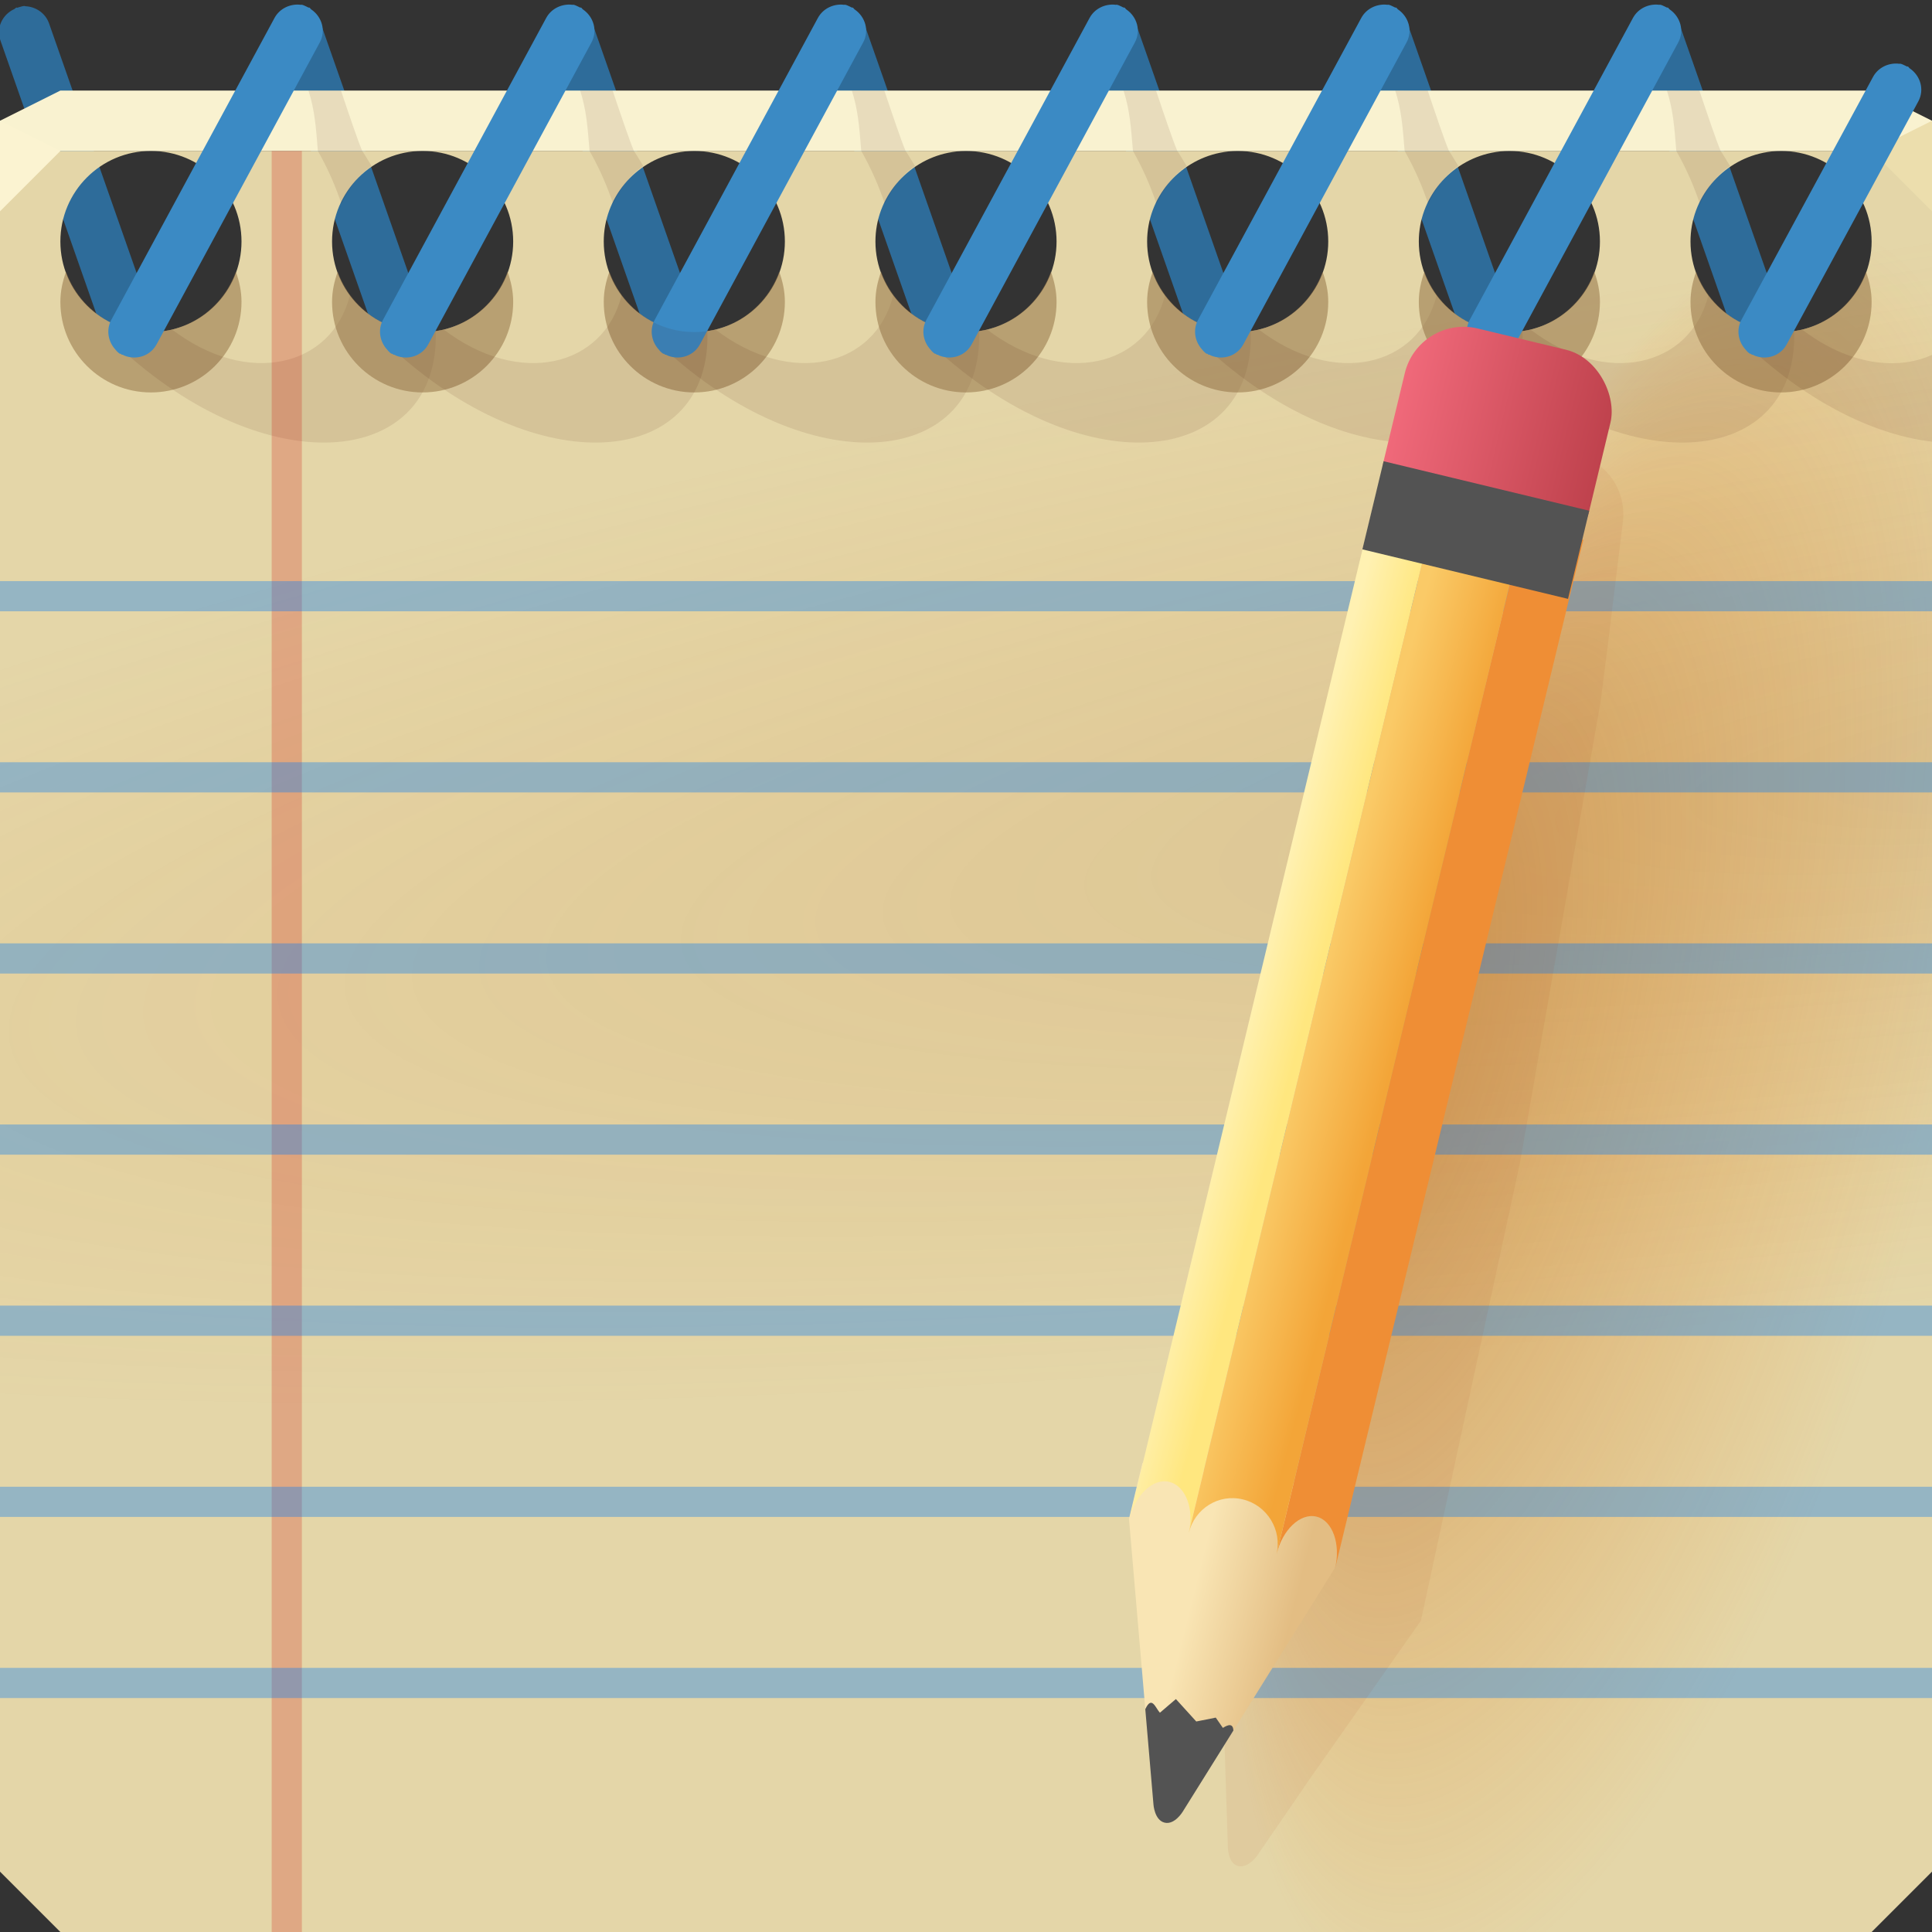 <?xml version="1.0" encoding="UTF-8"?>
<!-- Created with Inkscape (http://www.inkscape.org/) -->
<svg width="64" height="64" version="1.1" xmlns="http://www.w3.org/2000/svg" xmlns:cc="http://creativecommons.org/ns#" xmlns:dc="http://purl.org/dc/elements/1.1/" xmlns:rdf="http://www.w3.org/1999/02/22-rdf-syntax-ns#" xmlns:xlink="http://www.w3.org/1999/xlink">
	<rect width="100%" height="100%" fill="#333333" stroke="none"/>
	<defs>
		<linearGradient id="c" x1="50" x2="43" y1="20" y2="20" gradientUnits="userSpaceOnUse">
			<stop stop-color="#bf424d" offset="0"/>
			<stop stop-color="#f0697a" offset="1"/>
		</linearGradient>
		<linearGradient id="b" x1="49" x2="45.63" y1="59" y2="58.97" gradientUnits="userSpaceOnUse">
			<stop stop-color="#e3bd83" offset="0"/>
			<stop stop-color="#f9e5b4" offset="1"/>
		</linearGradient>
		<linearGradient id="f" x1="45.908" x2="43.032" y1="35.126" y2="34.374" gradientUnits="userSpaceOnUse">
			<stop stop-color="#f3a538" offset="0"/>
			<stop stop-color="#faca67" offset="1"/>
		</linearGradient>
		<linearGradient id="e" x1="43.258" x2="41.375" y1="32.905" y2="32.412" gradientUnits="userSpaceOnUse">
			<stop stop-color="#ffe77f" offset="0"/>
			<stop stop-color="#fff1b2" offset="1"/>
		</linearGradient>
		<radialGradient id="d" cx="50.259" cy="27.578" r="32" gradientTransform="matrix(3.086 -.431 .076 .543 -85.943 31.232)" gradientUnits="userSpaceOnUse">
			<stop stop-color="#a16021" stop-opacity=".174" offset="0"/>
			<stop stop-color="#ea7300" stop-opacity="0" offset="1"/>
		</radialGradient>
		<radialGradient id="a" cx="44.312" cy="62.094" r="32" fx="44.846" fy="32.31" gradientTransform="matrix(.245 -.914 .316 .085 23.078 72.079)" gradientUnits="userSpaceOnUse">
			<stop stop-color="#b15c08" stop-opacity=".508" offset="0"/>
			<stop stop-color="#ea7300" stop-opacity="0" offset="1"/>
		</radialGradient>
	</defs>
	<g transform="matrix(-1 0 0 1 64.03 -1)">
		<g>
			<path d="m9.164 1.208c-0.332 0.023-0.645 0.235-0.76 0.571l-3.488 9.942c-0.115 0.335-9.435e-4 0.688 0.247 0.909 0.066 0.059 0.131 0.117 0.216 0.154 0.008 0.003 0.022-8e-3 0.031-0.005 0.014 0.006 0.021 0.021 0.036 0.026 0.009 0.003 0.022-0.008 0.031-0.005 0.024 0.007 0.043 0.015 0.067 0.021 0.416 0.088 0.844-0.132 0.986-0.545l3.488-9.942c0.143-0.417-0.067-0.85-0.458-1.032-0.027-0.01-0.044-0.042-0.072-0.051-0.01-0.004-0.021 0.008-0.031 0.005-0.022-0.008-0.044-0.015-0.067-0.021-0.058-0.012-0.107-0.036-0.164-0.036-0.022-0.003-0.04 0.012-0.062 0.01z" color="#000000" fill="#2e6c9a"/>
		</g>
		<g transform="translate(18)">
			<path d="m9.164 1.208c-0.332 0.023-0.645 0.235-0.76 0.571l-3.488 9.942c-0.115 0.335-9.435e-4 0.688 0.247 0.909 0.066 0.059 0.131 0.117 0.216 0.154 0.008 0.003 0.022-8e-3 0.031-0.005 0.014 0.006 0.021 0.021 0.036 0.026 0.009 0.003 0.022-0.008 0.031-0.005 0.024 0.007 0.043 0.015 0.067 0.021 0.416 0.088 0.844-0.132 0.986-0.545l3.488-9.942c0.143-0.417-0.067-0.85-0.458-1.032-0.027-0.01-0.044-0.042-0.072-0.051-0.01-0.004-0.021 0.008-0.031 0.005-0.022-0.008-0.044-0.015-0.067-0.021-0.058-0.012-0.107-0.036-0.164-0.036-0.022-0.003-0.04 0.012-0.062 0.01z" color="#000000" fill="#2e6c9a"/>
		</g>
		<g transform="translate(27)">
			<path d="m9.164 1.208c-0.332 0.023-0.645 0.235-0.76 0.571l-3.488 9.942c-0.115 0.335-9.435e-4 0.688 0.247 0.909 0.066 0.059 0.131 0.117 0.216 0.154 0.008 0.003 0.022-8e-3 0.031-0.005 0.014 0.006 0.021 0.021 0.036 0.026 0.009 0.003 0.022-0.008 0.031-0.005 0.024 0.007 0.043 0.015 0.067 0.021 0.416 0.088 0.844-0.132 0.986-0.545l3.488-9.942c0.143-0.417-0.067-0.85-0.458-1.032-0.027-0.01-0.044-0.042-0.072-0.051-0.01-0.004-0.021 0.008-0.031 0.005-0.022-0.008-0.044-0.015-0.067-0.021-0.058-0.012-0.107-0.036-0.164-0.036-0.022-0.003-0.04 0.012-0.062 0.01z" color="#000000" fill="#2e6c9a"/>
		</g>
		<g transform="translate(36)">
			<path d="m9.164 1.208c-0.332 0.023-0.645 0.235-0.76 0.571l-3.488 9.942c-0.115 0.335-9.435e-4 0.688 0.247 0.909 0.066 0.059 0.131 0.117 0.216 0.154 0.008 0.003 0.022-8e-3 0.031-0.005 0.014 0.006 0.021 0.021 0.036 0.026 0.009 0.003 0.022-0.008 0.031-0.005 0.024 0.007 0.043 0.015 0.067 0.021 0.416 0.088 0.844-0.132 0.986-0.545l3.488-9.942c0.143-0.417-0.067-0.85-0.458-1.032-0.027-0.01-0.044-0.042-0.072-0.051-0.01-0.004-0.021 0.008-0.031 0.005-0.022-0.008-0.044-0.015-0.067-0.021-0.058-0.012-0.107-0.036-0.164-0.036-0.022-0.003-0.04 0.012-0.062 0.01z" color="#000000" fill="#2e6c9a"/>
		</g>
		<g transform="translate(45)">
			<path d="m9.164 1.208c-0.332 0.023-0.645 0.235-0.76 0.571l-3.488 9.942c-0.115 0.335-9.435e-4 0.688 0.247 0.909 0.066 0.059 0.131 0.117 0.216 0.154 0.008 0.003 0.022-8e-3 0.031-0.005 0.014 0.006 0.021 0.021 0.036 0.026 0.009 0.003 0.022-0.008 0.031-0.005 0.024 0.007 0.043 0.015 0.067 0.021 0.416 0.088 0.844-0.132 0.986-0.545l3.488-9.942c0.143-0.417-0.067-0.85-0.458-1.032-0.027-0.01-0.044-0.042-0.072-0.051-0.01-0.004-0.021 0.008-0.031 0.005-0.022-0.008-0.044-0.015-0.067-0.021-0.058-0.012-0.107-0.036-0.164-0.036-0.022-0.003-0.04 0.012-0.062 0.01z" color="#000000" fill="#2e6c9a"/>
		</g>
		<g transform="translate(54)">
			<path d="m9.164 1.208c-0.332 0.023-0.645 0.235-0.76 0.571l-3.488 9.942c-0.115 0.335-9.435e-4 0.688 0.247 0.909 0.066 0.059 0.131 0.117 0.216 0.154 0.008 0.003 0.022-8e-3 0.031-0.005 0.014 0.006 0.021 0.021 0.036 0.026 0.009 0.003 0.022-0.008 0.031-0.005 0.024 0.007 0.043 0.015 0.067 0.021 0.416 0.088 0.844-0.132 0.986-0.545l3.488-9.942c0.143-0.417-0.067-0.85-0.458-1.032-0.027-0.01-0.044-0.042-0.072-0.051-0.01-0.004-0.021 0.008-0.031 0.005-0.022-0.008-0.044-0.015-0.067-0.021-0.058-0.012-0.107-0.036-0.164-0.036-0.022-0.003-0.04 0.012-0.062 0.01z" color="#000000" fill="#2e6c9a"/>
		</g>
		<g transform="translate(9)">
			<path d="m9.164 1.208c-0.332 0.023-0.645 0.235-0.76 0.571l-3.488 9.942c-0.115 0.335-9.435e-4 0.688 0.247 0.909 0.066 0.059 0.131 0.117 0.216 0.154 0.008 0.003 0.022-8e-3 0.031-0.005 0.014 0.006 0.021 0.021 0.036 0.026 0.009 0.003 0.022-0.008 0.031-0.005 0.024 0.007 0.043 0.015 0.067 0.021 0.416 0.088 0.844-0.132 0.986-0.545l3.488-9.942c0.143-0.417-0.067-0.85-0.458-1.032-0.027-0.01-0.044-0.042-0.072-0.051-0.01-0.004-0.021 0.008-0.031 0.005-0.022-0.008-0.044-0.015-0.067-0.021-0.058-0.012-0.107-0.036-0.164-0.036-0.022-0.003-0.04 0.012-0.062 0.01z" color="#000000" fill="#2e6c9a"/>
		</g>
	</g>
	<path d="m0 5v57l2 2h60l2-2v-57h-5c1.657 0 3 1.343 3 3s-1.343 3-3 3-3-1.343-3-3c0-1.45 1.039-2.658 2.406-2.938 0.195-0.04 0.387-0.062 0.594-0.062h-9c1.657 0 3 1.343 3 3s-1.343 3-3 3-3-1.343-3-3c0-1.45 1.039-2.658 2.406-2.938 0.195-0.04 0.387-0.062 0.594-0.062h-9c1.657 0 3 1.343 3 3s-1.343 3-3 3-3-1.343-3-3c0-1.45 1.039-2.658 2.406-2.938 0.195-0.04 0.387-0.062 0.594-0.062h-9c1.657 0 3 1.343 3 3s-1.343 3-3 3-3-1.343-3-3c0-1.45 1.039-2.658 2.406-2.938 0.195-0.04 0.387-0.062 0.594-0.062h-9c1.657 0 3 1.343 3 3s-1.343 3-3 3-3-1.343-3-3c0-1.45 1.039-2.658 2.406-2.938 0.195-0.04 0.387-0.062 0.594-0.062h-9c1.657 0 3 1.343 3 3s-1.343 3-3 3-3-1.343-3-3 1.343-3 3-3h-9c1.657 0 3 1.343 3 3s-1.343 3-3 3-3-1.343-3-3 1.343-3 3-3z" color="#000000" fill="#e4d6a8"/>
	<path d="m0 5v57l2 2h60l2-2v-57h-5c1.657 0 3 1.343 3 3s-1.343 3-3 3-3-1.343-3-3c0-1.45 1.039-2.658 2.406-2.938 0.195-0.04 0.387-0.062 0.594-0.062h-9c1.657 0 3 1.343 3 3s-1.343 3-3 3-3-1.343-3-3c0-1.45 1.039-2.658 2.406-2.938 0.195-0.04 0.387-0.062 0.594-0.062h-9c1.657 0 3 1.343 3 3s-1.343 3-3 3-3-1.343-3-3c0-1.45 1.039-2.658 2.406-2.938 0.195-0.04 0.387-0.062 0.594-0.062h-9c1.657 0 3 1.343 3 3s-1.343 3-3 3-3-1.343-3-3c0-1.45 1.039-2.658 2.406-2.938 0.195-0.04 0.387-0.062 0.594-0.062h-9c1.657 0 3 1.343 3 3s-1.343 3-3 3-3-1.343-3-3c0-1.45 1.039-2.658 2.406-2.938 0.195-0.04 0.387-0.062 0.594-0.062h-9c1.657 0 3 1.343 3 3s-1.343 3-3 3-3-1.343-3-3 1.343-3 3-3h-9c1.657 0 3 1.343 3 3s-1.343 3-3 3-3-1.343-3-3 1.343-3 3-3z" color="#000000" fill="url(#d)"/>
	<path d="m0 5v57l2 2h60l2-2v-57h-5c1.657 0 3 1.343 3 3s-1.343 3-3 3-3-1.343-3-3c0-1.45 1.039-2.658 2.406-2.938 0.195-0.04 0.387-0.062 0.594-0.062h-9c1.657 0 3 1.343 3 3s-1.343 3-3 3-3-1.343-3-3c0-1.45 1.039-2.658 2.406-2.938 0.195-0.04 0.387-0.062 0.594-0.062h-9c1.657 0 3 1.343 3 3s-1.343 3-3 3-3-1.343-3-3c0-1.45 1.039-2.658 2.406-2.938 0.195-0.04 0.387-0.062 0.594-0.062h-9c1.657 0 3 1.343 3 3s-1.343 3-3 3-3-1.343-3-3c0-1.45 1.039-2.658 2.406-2.938 0.195-0.04 0.387-0.062 0.594-0.062h-9c1.657 0 3 1.343 3 3s-1.343 3-3 3-3-1.343-3-3c0-1.45 1.039-2.658 2.406-2.938 0.195-0.04 0.387-0.062 0.594-0.062h-9c1.657 0 3 1.343 3 3s-1.343 3-3 3-3-1.343-3-3 1.343-3 3-3h-9c1.657 0 3 1.343 3 3s-1.343 3-3 3-3-1.343-3-3 1.343-3 3-3z" color="#000000" fill="url(#a)"/>
	<path d="m2 3-2 1v1h64v-1l-2-1h-30z" color="#000000" fill="#f9f2d0"/>
	<path d="m0 4v3l2-2z" fill="#fbf3d1"/>
	<path d="m64 7-2-2 2-1z" fill="#ecdead"/>
	<g transform="translate(0,-1)">
		<g>
			<path d="m2.188 10c-0.114 0.317-0.188 0.644-0.188 1 0 1.657 1.343 3 3 3s3-1.343 3-3c0-0.355-0.074-0.683-0.188-1-0.415 1.158-1.511 2-2.812 2s-2.397-0.842-2.812-2z" color="#000000" fill="#927143" opacity=".528"/>
			<path d="m10.53 6c0.353 0.62 0.593 1.198 0.781 1.75 0.231-0.495 0.551-0.947 1-1.25-0.111-0.171-0.192-0.325-0.312-0.5-0.14-0.326-0.435-1.198-0.705-2.002l-1.075 0.002c0.209 0.657 0.246 1.208 0.311 2zm1.062 4.781c-0.599 2.378-3.39 3.054-5.906 1.125-0.225 0.054-0.446 0.094-0.688 0.094-0.141 0-0.27-0.012-0.406-0.031l-0.438 0.719c4.902 4.373 10.42 3.743 10.28-0.719-0.146 0.022-0.285 0.031-0.438 0.031-0.988 0-1.86-0.482-2.406-1.219z" color="#000000" fill="#421300" fill-opacity=".094"/>
			<path d="m9.938 1.156c-0.331-0.032-0.675 0.126-0.844 0.438l-5.406 10c-0.169 0.312-0.114 0.678 0.094 0.938 0.055 0.069 0.11 0.137 0.188 0.188 0.008 0.004 0.023-0.004 0.031 0 0.013 0.008 0.017 0.024 0.031 0.031 0.009 4e-3 0.023-0.004 0.031 0 0.022 0.011 0.04 0.022 0.062 0.031 0.396 0.156 0.855 0.009 1.062-0.375l5.406-10c0.21-0.388 0.074-0.849-0.281-1.094-0.025-0.015-0.037-0.048-0.062-0.062-0.009-0.005-0.022 0.005-0.031 0-0.021-0.011-0.041-0.022-0.062-0.031-0.055-0.022-0.1-0.053-0.156-0.062-0.021-0.006-0.042 0.006-0.062 0z" color="#000000" fill="#3b8ac4"/>
		</g>
		<g transform="translate(18)">
			<path d="m2.188 10c-0.114 0.317-0.188 0.644-0.188 1 0 1.657 1.343 3 3 3s3-1.343 3-3c0-0.355-0.074-0.683-0.188-1-0.415 1.158-1.511 2-2.812 2s-2.397-0.842-2.812-2z" color="#000000" fill="#927143" opacity=".528"/>
			<path d="m10.53 6c0.353 0.62 0.593 1.198 0.781 1.75 0.231-0.495 0.551-0.947 1-1.25-0.111-0.171-0.192-0.325-0.312-0.5-0.14-0.326-0.435-1.198-0.705-2.002l-1.075 0.002c0.209 0.657 0.246 1.208 0.311 2zm1.062 4.781c-0.599 2.378-3.39 3.054-5.906 1.125-0.225 0.054-0.446 0.094-0.688 0.094-0.141 0-0.27-0.012-0.406-0.031l-0.438 0.719c4.902 4.373 10.42 3.743 10.28-0.719-0.146 0.022-0.285 0.031-0.438 0.031-0.988 0-1.86-0.482-2.406-1.219z" color="#000000" fill="#421300" fill-opacity=".094"/>
			<path d="m9.938 1.156c-0.331-0.032-0.675 0.126-0.844 0.438l-5.406 10c-0.169 0.312-0.114 0.678 0.094 0.938 0.055 0.069 0.11 0.137 0.188 0.188 0.008 0.004 0.023-0.004 0.031 0 0.013 0.008 0.017 0.024 0.031 0.031 0.009 4e-3 0.023-0.004 0.031 0 0.022 0.011 0.04 0.022 0.062 0.031 0.396 0.156 0.855 0.009 1.062-0.375l5.406-10c0.21-0.388 0.074-0.849-0.281-1.094-0.025-0.015-0.037-0.048-0.062-0.062-0.009-0.005-0.022 0.005-0.031 0-0.021-0.011-0.041-0.022-0.062-0.031-0.055-0.022-0.1-0.053-0.156-0.062-0.021-0.006-0.042 0.006-0.062 0z" color="#000000" fill="#3b8ac4"/>
		</g>
		<g transform="translate(27)">
			<path d="m2.188 10c-0.114 0.317-0.188 0.644-0.188 1 0 1.657 1.343 3 3 3s3-1.343 3-3c0-0.355-0.074-0.683-0.188-1-0.415 1.158-1.511 2-2.812 2s-2.397-0.842-2.812-2z" color="#000000" fill="#927143" opacity=".528"/>
			<path d="m10.53 6c0.353 0.62 0.593 1.198 0.781 1.75 0.231-0.495 0.551-0.947 1-1.25-0.111-0.171-0.192-0.325-0.312-0.5-0.14-0.326-0.435-1.198-0.705-2.002l-1.075 0.002c0.209 0.657 0.246 1.208 0.311 2zm1.062 4.781c-0.599 2.378-3.39 3.054-5.906 1.125-0.225 0.054-0.446 0.094-0.688 0.094-0.141 0-0.27-0.012-0.406-0.031l-0.438 0.719c4.902 4.373 10.42 3.743 10.28-0.719-0.146 0.022-0.285 0.031-0.438 0.031-0.988 0-1.86-0.482-2.406-1.219z" color="#000000" fill="#421300" fill-opacity=".094"/>
			<path d="m9.938 1.156c-0.331-0.032-0.675 0.126-0.844 0.438l-5.406 10c-0.169 0.312-0.114 0.678 0.094 0.938 0.055 0.069 0.11 0.137 0.188 0.188 0.008 0.004 0.023-0.004 0.031 0 0.013 0.008 0.017 0.024 0.031 0.031 0.009 4e-3 0.023-0.004 0.031 0 0.022 0.011 0.04 0.022 0.062 0.031 0.396 0.156 0.855 0.009 1.062-0.375l5.406-10c0.21-0.388 0.074-0.849-0.281-1.094-0.025-0.015-0.037-0.048-0.062-0.062-0.009-0.005-0.022 0.005-0.031 0-0.021-0.011-0.041-0.022-0.062-0.031-0.055-0.022-0.1-0.053-0.156-0.062-0.021-0.006-0.042 0.006-0.062 0z" color="#000000" fill="#3b8ac4"/>
		</g>
		<g transform="translate(36)">
			<path d="m2.188 10c-0.114 0.317-0.188 0.644-0.188 1 0 1.657 1.343 3 3 3s3-1.343 3-3c0-0.355-0.074-0.683-0.188-1-0.415 1.158-1.511 2-2.812 2s-2.397-0.842-2.812-2z" color="#000000" fill="#927143" opacity=".528"/>
			<path d="m10.53 6c0.353 0.62 0.593 1.198 0.781 1.75 0.231-0.495 0.551-0.947 1-1.25-0.111-0.171-0.192-0.325-0.312-0.5-0.14-0.326-0.435-1.198-0.705-2.002l-1.075 0.002c0.209 0.657 0.246 1.208 0.311 2zm1.062 4.781c-0.599 2.378-3.39 3.054-5.906 1.125-0.225 0.054-0.446 0.094-0.688 0.094-0.141 0-0.27-0.012-0.406-0.031l-0.438 0.719c4.902 4.373 10.42 3.743 10.28-0.719-0.146 0.022-0.285 0.031-0.438 0.031-0.988 0-1.86-0.482-2.406-1.219z" color="#000000" fill="#421300" fill-opacity=".094"/>
			<path d="m9.938 1.156c-0.331-0.032-0.675 0.126-0.844 0.438l-5.406 10c-0.169 0.312-0.114 0.678 0.094 0.938 0.055 0.069 0.11 0.137 0.188 0.188 0.008 0.004 0.023-0.004 0.031 0 0.013 0.008 0.017 0.024 0.031 0.031 0.009 4e-3 0.023-0.004 0.031 0 0.022 0.011 0.04 0.022 0.062 0.031 0.396 0.156 0.855 0.009 1.062-0.375l5.406-10c0.21-0.388 0.074-0.849-0.281-1.094-0.025-0.015-0.037-0.048-0.062-0.062-0.009-0.005-0.022 0.005-0.031 0-0.021-0.011-0.041-0.022-0.062-0.031-0.055-0.022-0.1-0.053-0.156-0.062-0.021-0.006-0.042 0.006-0.062 0z" color="#000000" fill="#3b8ac4"/>
		</g>
		<g transform="translate(45)">
			<path d="m2.188 10c-0.114 0.317-0.188 0.644-0.188 1 0 1.657 1.343 3 3 3s3-1.343 3-3c0-0.355-0.074-0.683-0.188-1-0.415 1.158-1.511 2-2.812 2s-2.397-0.842-2.812-2z" color="#000000" fill="#927143" opacity=".528"/>
			<path d="m10.53 6c0.353 0.62 0.593 1.198 0.781 1.75 0.231-0.495 0.551-0.947 1-1.25-0.111-0.171-0.192-0.325-0.312-0.5-0.14-0.326-0.435-1.198-0.705-2.002l-1.075 0.002c0.209 0.657 0.246 1.208 0.311 2zm1.062 4.781c-0.599 2.378-3.39 3.054-5.906 1.125-0.225 0.054-0.446 0.094-0.688 0.094-0.141 0-0.27-0.012-0.406-0.031l-0.438 0.719c4.902 4.373 10.42 3.743 10.28-0.719-0.146 0.022-0.285 0.031-0.438 0.031-0.988 0-1.86-0.482-2.406-1.219z" color="#000000" fill="#421300" fill-opacity=".094"/>
			<path d="m9.938 1.156c-0.331-0.032-0.675 0.126-0.844 0.438l-5.406 10c-0.169 0.312-0.114 0.678 0.094 0.938 0.055 0.069 0.11 0.137 0.188 0.188 0.008 0.004 0.023-0.004 0.031 0 0.013 0.008 0.017 0.024 0.031 0.031 0.009 4e-3 0.023-0.004 0.031 0 0.022 0.011 0.04 0.022 0.062 0.031 0.396 0.156 0.855 0.009 1.062-0.375l5.406-10c0.21-0.388 0.074-0.849-0.281-1.094-0.025-0.015-0.037-0.048-0.062-0.062-0.009-0.005-0.022 0.005-0.031 0-0.021-0.011-0.041-0.022-0.062-0.031-0.055-0.022-0.1-0.053-0.156-0.062-0.021-0.006-0.042 0.006-0.062 0z" color="#000000" fill="#3b8ac4"/>
		</g>
		<g transform="translate(54)">
			<path d="m2.188 10c-0.114 0.317-0.188 0.644-0.188 1 0 1.657 1.343 3 3 3s3-1.343 3-3c0-0.355-0.074-0.683-0.188-1-0.415 1.158-1.511 2-2.812 2s-2.397-0.842-2.812-2z" color="#000000" fill="#927143" opacity=".528"/>
			<path transform="translate(-54,1)" d="m59.69 10.91c-0.225 0.054-0.446 0.094-0.688 0.094-0.141 0-0.27-0.012-0.406-0.031l-0.438 0.719c1.992 1.777 4.069 2.734 5.844 2.938v-2.875c-1.176 0.535-2.794 0.321-4.312-0.844z" color="#000000" fill="#421300" fill-opacity=".094"/>
			<path d="m8.891 3.109c-0.331-0.032-0.675 0.126-0.844 0.438l-4.359 8.047c-0.169 0.312-0.114 0.678 0.094 0.938 0.055 0.069 0.11 0.137 0.188 0.188 0.008 0.004 0.023-0.004 0.031 0 0.013 0.008 0.017 0.024 0.031 0.031 0.009 4e-3 0.023-0.004 0.031 0 0.022 0.011 0.04 0.022 0.062 0.031 0.396 0.156 0.855 0.009 1.062-0.375l4.359-8.047c0.21-0.388 0.074-0.849-0.281-1.094-0.025-0.015-0.037-0.048-0.062-0.062-0.009-0.005-0.022 0.005-0.031 0-0.021-0.011-0.041-0.022-0.062-0.031-0.055-0.022-0.1-0.053-0.156-0.062-0.021-0.006-0.042 0.006-0.062 0z" color="#000000" fill="#3b8ac4"/>
		</g>
		<g transform="translate(9)">
			<path d="m2.188 10c-0.114 0.317-0.188 0.644-0.188 1 0 1.657 1.343 3 3 3s3-1.343 3-3c0-0.355-0.074-0.683-0.188-1-0.415 1.158-1.511 2-2.812 2s-2.397-0.842-2.812-2z" color="#000000" fill="#927143" opacity=".528"/>
			<path d="m10.53 6c0.353 0.62 0.593 1.198 0.781 1.75 0.231-0.495 0.551-0.947 1-1.25-0.111-0.171-0.192-0.325-0.312-0.5-0.14-0.326-0.435-1.198-0.705-2.002l-1.075 0.002c0.209 0.657 0.246 1.208 0.311 2zm1.062 4.781c-0.599 2.378-3.39 3.054-5.906 1.125-0.225 0.054-0.446 0.094-0.688 0.094-0.141 0-0.27-0.012-0.406-0.031l-0.438 0.719c4.902 4.373 10.42 3.743 10.28-0.719-0.146 0.022-0.285 0.031-0.438 0.031-0.988 0-1.86-0.482-2.406-1.219z" color="#000000" fill="#421300" fill-opacity=".094"/>
			<path d="m9.938 1.156c-0.331-0.032-0.675 0.126-0.844 0.438l-5.406 10c-0.169 0.312-0.114 0.678 0.094 0.938 0.055 0.069 0.11 0.137 0.188 0.188 0.008 0.004 0.023-0.004 0.031 0 0.013 0.008 0.017 0.024 0.031 0.031 0.009 4e-3 0.023-0.004 0.031 0 0.022 0.011 0.04 0.022 0.062 0.031 0.396 0.156 0.855 0.009 1.062-0.375l5.406-10c0.21-0.388 0.074-0.849-0.281-1.094-0.025-0.015-0.037-0.048-0.062-0.062-0.009-0.005-0.022 0.005-0.031 0-0.021-0.011-0.041-0.022-0.062-0.031-0.055-0.022-0.1-0.053-0.156-0.062-0.021-0.006-0.042 0.006-0.062 0z" color="#000000" fill="#3b8ac4"/>
		</g>
	</g>
	<g>
		<rect x="9" y="5" width="1" height="59" color="#000000" fill="#cb0000" fill-opacity=".218"/>
		<rect transform="rotate(-90)" x="-56.25" y="1.636e-8" width="1" height="64" rx="0" ry="0" color="#000000" fill="#0f7cf1" fill-opacity=".371"/>
		<rect transform="rotate(-90)" x="-38.25" y="1.636e-8" width="1" height="64" rx="0" ry="0" color="#000000" fill="#0f7cf1" fill-opacity=".371"/>
		<rect transform="rotate(-90)" x="-50.25" y="1.636e-8" width="1" height="64" rx="0" ry="0" color="#000000" fill="#0f7cf1" fill-opacity=".371"/>
		<rect transform="rotate(-90)" x="-32.25" y="1.636e-8" width="1" height="64" rx="0" ry="0" color="#000000" fill="#0f7cf1" fill-opacity=".371"/>
		<rect transform="rotate(-90)" x="-44.25" y="1.636e-8" width="1" height="64" rx="0" ry="0" color="#000000" fill="#0f7cf1" fill-opacity=".371"/>
		<rect transform="rotate(-90)" x="-26.25" y="1.636e-8" width="1" height="64" rx="0" ry="0" color="#000000" fill="#0f7cf1" fill-opacity=".371"/>
		<rect transform="rotate(-90)" x="-20.25" y="1.636e-8" width="1" height="64" rx="0" ry="0" color="#000000" fill="#0f7cf1" fill-opacity=".371"/>
	</g>
	<g transform="matrix(.968 -.253 .253 .968 -11.53 17.29)">
		<path d="m58.83 12.65c-0.917-0.163-1.864 0.352-2.221 1.254l-1.078 2.801c-0.051 0.129-0.113 0.231-0.136 0.362l-0.22 0.541-0.031-0.004-7.002 15.52-6.682 13.25-1.37 6.175-0.7 3.083s-0.14 0.517 0.156 0.696c0.296 0.179 0.696-0.156 0.696-0.156l2.391-2.071 4.834-4.096 6.999-13.82 6.458-14.13 0.75-1.864 0.356-0.903 1.109-2.798c0.407-1.03-0.084-2.206-1.114-2.614l-2.801-1.078c-0.129-0.051-0.262-0.116-0.393-0.14z" color="#000000" fill="#942b00" fill-opacity=".061"/>
		<g transform="matrix(.974 .228 -.228 .974 8.609 -3.248)">
			<g transform="matrix(.966 .259 -.259 .966 13.35 -25.87)">
				<path d="m43 56v-1.9l7-0.78v2.68l-2 6h-3z" fill="url(#b)"/>
				<path transform="matrix(.974 -.228 .228 .974 -4.79 15.55)" d="m50.16 17.31-7.969 34.09c0.189-0.807 0.775-1.376 1.312-1.25s0.814 0.912 0.625 1.719l8-34.09-1.969-0.469z" color="#000000" fill="#ef8e35"/>
				<path transform="matrix(.974 -.228 .228 .974 -4.79 15.55)" d="m45.28 16.19-7.969 34.09c0.189-0.807 0.775-1.376 1.312-1.25s0.845 0.881 0.656 1.688l7.969-34.06-1.969-0.469z" color="#000000" fill="url(#e)"/>
				<path transform="matrix(.974 -.228 .228 .974 -4.79 15.55)" d="m47.25 16.66-7.969 34.06c0.189-0.807 0.975-1.314 1.781-1.125s1.314 1.006 1.125 1.812l7.969-34.09-2.906-0.656z" color="#000000" fill="url(#f)"/>
				<path d="m45 62 1 3s0.154 0.5 0.5 0.5 0.5-0.5 0.5-0.5l1-3c-0.069-0.22-0.202-0.162-0.359 0l-0.309-0.276-0.597 0.276-0.829-0.564-0.409 0.564c-0.182-0.122-0.398-0.505-0.498 0z" fill="#535353"/>
				<rect x="43" y="15" width="7" height="7" rx="2" ry="2" color="#000000" fill="url(#c)"/>
				<rect x="43" y="20" width="7" height="3" color="#000000" fill="#535353"/>
			</g>
		</g>
	</g>
</svg>
